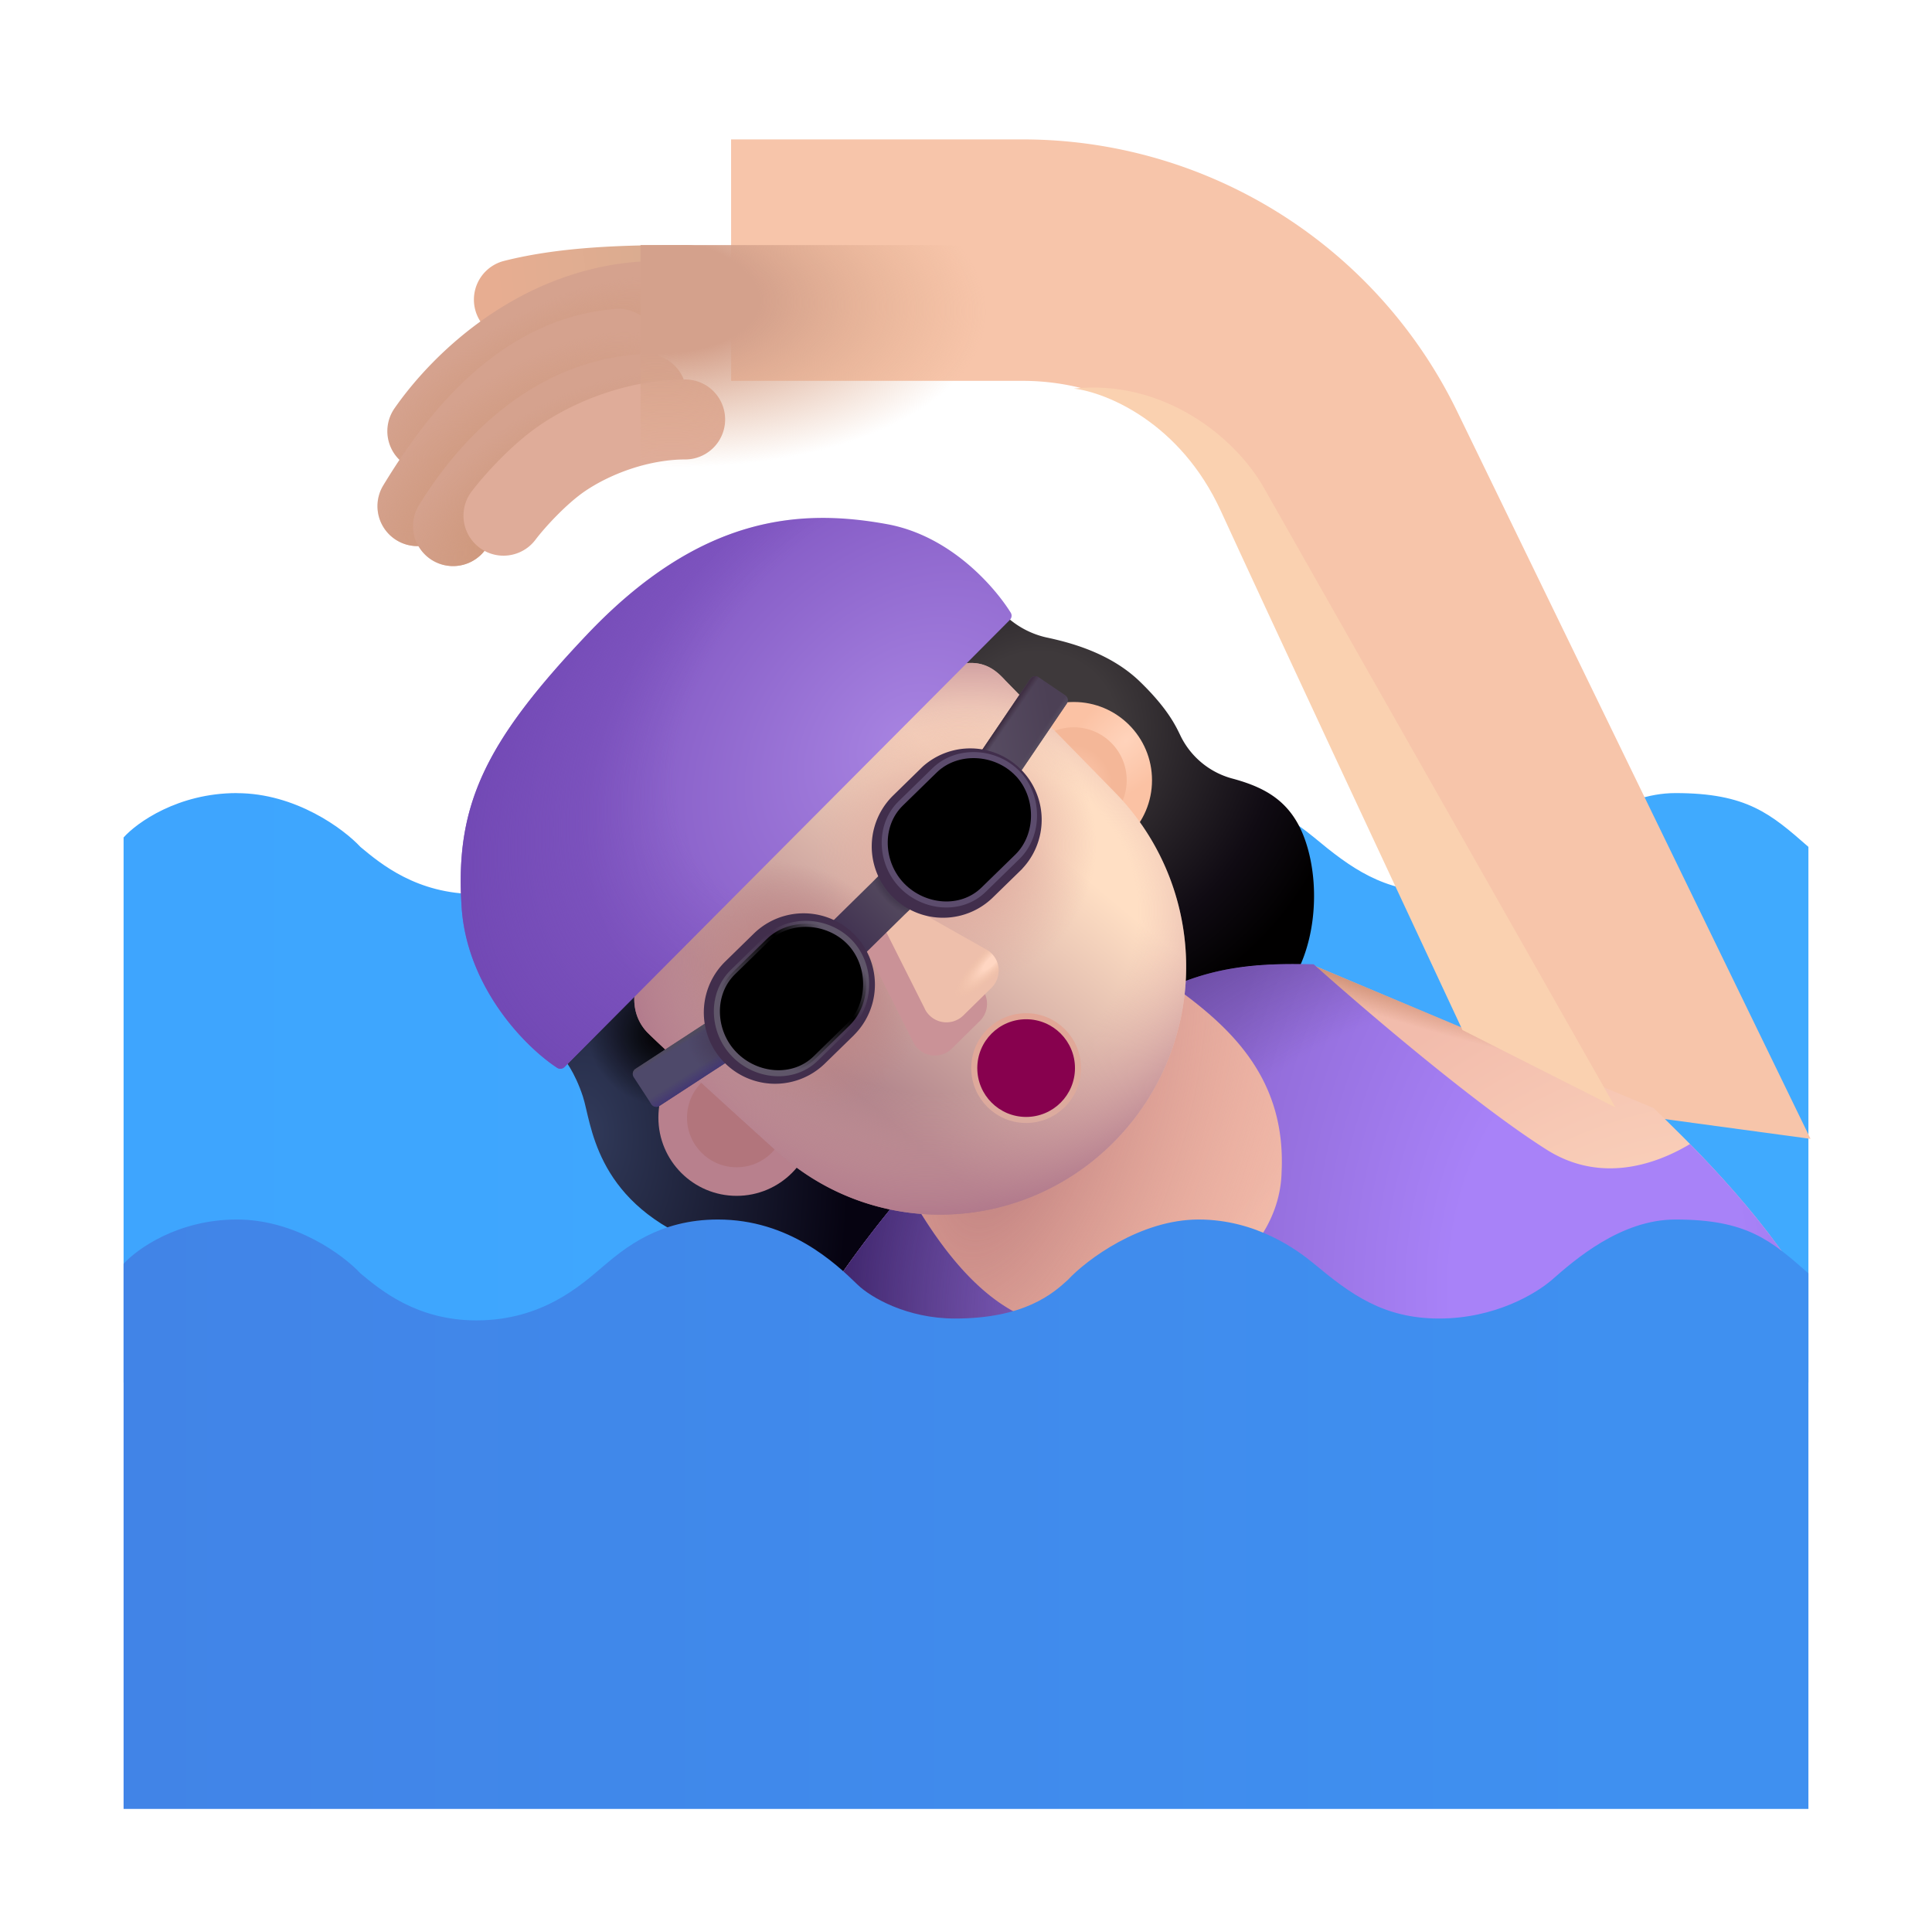 <svg width="100%" height="100%" viewBox="0 0 32 32" xmlns="http://www.w3.org/2000/svg"><g filter="url(#a)"><path fill="url(#b)" d="M3.922 13.136c-.975 0-1.656.49-1.875.735v9.027h27.906v-8.871l-.003-.003c-.623-.545-1.015-.888-2.2-.888-.906 0-1.67.67-2.05 1.004-.261.224-.94.637-1.864.637s-1.469-.406-2.07-.906c-.27-.224-.952-.735-1.914-.735-.963 0-1.857.667-2.165 1-.244.224-.718.641-1.87.641-.794 0-1.396-.35-1.614-.562-.37-.36-1.133-1.079-2.312-1.079-.975 0-1.54.47-1.907.782s-1.006.89-2.093.89c-.985 0-1.585-.5-1.915-.775l-.007-.006c-.276-.297-1.072-.89-2.047-.89"/></g><g filter="url(#c)"><path fill="url(#d)" d="M17.427 10.457a1.45 1.45 0 0 1-.656-.344l-2.187 1.547c1.307 1.828 3.935 5.482 3.992 5.476.077-.008 2.399-.266 2.851-.883.453-.617.54-1.593.328-2.32-.21-.726-.656-.976-1.226-1.133a1.34 1.34 0 0 1-.867-.695c-.07-.14-.188-.437-.68-.914s-1.156-.649-1.555-.734"/></g><path fill="url(#e)" d="M9.654 18.16c-.133-.403-.31-.636-.406-.735l1.093-1.133 4.883 3.727-1.39 1.742c-.157-.242-.68-.515-2.336-1.21-1.657-.696-1.702-1.961-1.844-2.391"/><path fill="url(#f)" d="M9.654 18.16c-.133-.403-.31-.636-.406-.735l1.093-1.133 4.883 3.727-1.39 1.742c-.157-.242-.68-.515-2.336-1.21-1.657-.696-1.702-1.961-1.844-2.391"/><g filter="url(#g)"><path fill="#F7C5AA" d="M10.61 8.058h4.828a4 4 0 0 1 3.602 2.26l4.385 9.608 5.063.687-5.846-12.034a8 8 0 0 0-7.204-4.52h-4.829z"/></g><path fill="url(#h)" d="M17.313 17.558c-1.688 1.15-3.224 3.25-3.782 4.157 3.25 2.162 7.927 2.171 9.86 1.906l6.53-2.266c-.765-1.305-2.036-2.52-2.53-3l-5.638-2.367c-1.468-.062-2.331.133-4.44 1.57"/><path fill="url(#i)" d="M17.313 17.558c-1.688 1.15-3.224 3.25-3.782 4.157 3.25 2.162 7.927 2.171 9.86 1.906l6.53-2.266c-.765-1.305-2.036-2.52-2.53-3l-5.638-2.367c-1.468-.062-2.331.133-4.44 1.57"/><path fill="url(#j)" d="M17.313 17.558c-1.688 1.15-3.224 3.25-3.782 4.157 3.25 2.162 7.927 2.171 9.86 1.906l6.53-2.266c-.765-1.305-2.036-2.52-2.53-3l-5.638-2.367c-1.468-.062-2.331.133-4.44 1.57"/><path fill="url(#k)" d="M15.164 19.953c.36.594 1.149 1.82 2.274 1.996 1.406.219 3.742-.79 3.789-2.531.078-1.557-.845-2.406-1.794-3.086.817-.36 1.574-.376 2.326-.36.899.802 2.705 2.341 3.858 3.07.85.538 1.741.287 2.375-.093.594.605 1.388 1.483 1.93 2.406l-6.531 2.266c-1.933.265-6.61.256-9.86-1.906a17 17 0 0 1 1.384-1.89q.124.058.25.128"/><path fill="url(#l)" d="M15.164 19.953c.36.594 1.149 1.82 2.274 1.996 1.406.219 3.742-.79 3.789-2.531.078-1.557-.845-2.406-1.794-3.086.817-.36 1.574-.376 2.326-.36.899.802 2.705 2.341 3.858 3.07.85.538 1.741.287 2.375-.093.594.605 1.388 1.483 1.93 2.406l-6.531 2.266c-1.933.265-6.61.256-9.86-1.906a17 17 0 0 1 1.384-1.89q.124.058.25.128"/><circle cx="17.785" cy="12.923" r="1.296" fill="url(#m)"/><g filter="url(#n)"><circle cx="17.785" cy="12.923" r=".877" fill="url(#o)"/></g><circle cx="12.201" cy="18.511" r="1.296" fill="#B8808D"/><g filter="url(#p)"><circle cx="12.201" cy="18.512" r=".822" fill="#B2757C"/></g><g filter="url(#q)"><path fill="url(#r)" d="M10.575 17.254c-.312-.326-.224-.75-.14-.922l5.281-5.172c.438-.113.66.125.79.265l1.815 1.854a4.12 4.12 0 0 1 .157 5.594c-1.49 1.703-4.067 1.876-5.747.36-1.072-.967-2-1.819-2.156-1.98"/><path fill="url(#s)" d="M10.575 17.254c-.312-.326-.224-.75-.14-.922l5.281-5.172c.438-.113.66.125.79.265l1.815 1.854a4.12 4.12 0 0 1 .157 5.594c-1.49 1.703-4.067 1.876-5.747.36-1.072-.967-2-1.819-2.156-1.98"/><path fill="url(#t)" d="M10.575 17.254c-.312-.326-.224-.75-.14-.922l5.281-5.172c.438-.113.66.125.79.265l1.815 1.854a4.12 4.12 0 0 1 .157 5.594c-1.49 1.703-4.067 1.876-5.747.36-1.072-.967-2-1.819-2.156-1.98"/><path fill="url(#u)" d="M10.575 17.254c-.312-.326-.224-.75-.14-.922l5.281-5.172c.438-.113.66.125.79.265l1.815 1.854a4.12 4.12 0 0 1 .157 5.594c-1.49 1.703-4.067 1.876-5.747.36-1.072-.967-2-1.819-2.156-1.98"/></g><g filter="url(#v)"><path fill="url(#w)" d="M16.827 10.167 9.45 17.573a.096.096 0 0 1-.121.014c-.578-.38-1.499-1.374-1.583-2.662-.11-1.671.368-2.712 2.078-4.515 1.868-1.969 3.516-2.094 4.97-1.828 1.05.192 1.78 1.038 2.047 1.466a.096.096 0 0 1-.015.119"/><path fill="url(#x)" d="M16.827 10.167 9.45 17.573a.096.096 0 0 1-.121.014c-.578-.38-1.499-1.374-1.583-2.662-.11-1.671.368-2.712 2.078-4.515 1.868-1.969 3.516-2.094 4.97-1.828 1.05.192 1.78 1.038 2.047 1.466a.096.096 0 0 1-.015.119"/></g><g filter="url(#y)"><path fill="url(#z)" d="M3.922 20.199c-.975 0-1.656.49-1.875.734v9.028h27.906V21.09l-.003-.003c-.623-.546-1.015-.888-2.2-.888-.906 0-1.67.67-2.05 1.003-.261.225-.94.637-1.864.637s-1.469-.406-2.07-.906c-.27-.223-.952-.734-1.914-.734-.963 0-1.857.667-2.165 1-.244.224-.718.64-1.87.64-.794 0-1.396-.35-1.614-.562-.37-.36-1.133-1.078-2.312-1.078-.975 0-1.54.469-1.907.781s-1.006.89-2.093.89c-.985 0-1.585-.5-1.915-.774l-.007-.006c-.276-.297-1.072-.891-2.047-.891"/></g><g filter="url(#A)"><circle cx="16.996" cy="17.691" r=".809" stroke="url(#B)" stroke-width=".2"/></g><circle cx="16.996" cy="17.691" r=".809" fill="#87014E"/><g filter="url(#C)"><path fill="#CA9297" d="m15.127 17.263-.781-1.556.289-.282 1.51.853a.4.4 0 0 1 .084.633l-.464.457a.4.4 0 0 1-.638-.105"/></g><g filter="url(#D)"><path fill="#EEBFAB" d="m15.22 17.013-.782-1.556.29-.282 1.51.853a.4.4 0 0 1 .084.633l-.465.457a.4.4 0 0 1-.638-.105"/><path fill="url(#E)" d="m15.22 17.013-.782-1.556.29-.282 1.51.853a.4.4 0 0 1 .084.633l-.465.457a.4.4 0 0 1-.638-.105"/></g><path fill="url(#F)" d="M14.576 14.486h.758v1.123h-.758z" transform="rotate(45.489 14.576 14.486)"/><path fill="url(#G)" d="M14.576 14.486h.758v1.123h-.758z" transform="rotate(45.489 14.576 14.486)"/><path fill="url(#H)" d="M17.065 11.243a.1.1 0 0 1 .138-.026l.44.298a.1.1 0 0 1 .026.138l-.84 1.24-.604-.41z"/><path fill="url(#I)" d="M17.065 11.243a.1.1 0 0 1 .138-.026l.44.298a.1.1 0 0 1 .026.138l-.84 1.24-.604-.41z"/><path fill="url(#J)" d="M17.065 11.243a.1.1 0 0 1 .138-.026l.44.298a.1.1 0 0 1 .026.138l-.84 1.24-.604-.41z"/><path fill="#4E496A" d="M10.925 18.316a.1.1 0 0 1-.138-.029l-.29-.444a.1.1 0 0 1 .029-.139l1.254-.817.399.612z"/><path fill="url(#K)" d="M10.925 18.316a.1.1 0 0 1-.138-.029l-.29-.444a.1.1 0 0 1 .029-.139l1.254-.817.399.612z"/><path fill="url(#L)" d="M10.925 18.316a.1.1 0 0 1-.138-.029l-.29-.444a.1.1 0 0 1 .029-.139l1.254-.817.399.612z"/><path fill="url(#M)" d="M10.925 18.316a.1.1 0 0 1-.138-.029l-.29-.444a.1.1 0 0 1 .029-.139l1.254-.817.399.612z"/><g filter="url(#N)"><path fill="url(#O)" d="M15.533 12.956a.821.821 0 1 1 1.148 1.175l-.487.476a.821.821 0 0 1-1.148-1.175z"/></g><path fill="#412E4C" fill-rule="evenodd" d="m16.933 14.389-.488.476a1.181 1.181 0 1 1-1.65-1.691l.487-.476a1.182 1.182 0 0 1 1.65 1.69m-.238-1.42a.82.82 0 0 0-1.162-.013l-.487.476a.821.821 0 0 0 1.148 1.175l.487-.476a.82.82 0 0 0 .014-1.162" clip-rule="evenodd"/><g filter="url(#P)"><path fill="url(#Q)" d="M12.744 15.713a.821.821 0 1 1 1.148 1.176l-.487.476a.821.821 0 0 1-1.148-1.176z"/></g><path fill="#412E4C" fill-rule="evenodd" d="m14.144 17.146-.488.476a1.181 1.181 0 0 1-1.65-1.69l.487-.476a1.181 1.181 0 0 1 1.65 1.69m-.238-1.419a.82.82 0 0 0-1.162-.014l-.487.476a.821.821 0 1 0 1.148 1.176l.487-.476a.82.82 0 0 0 .014-1.162" clip-rule="evenodd"/><path fill="url(#R)" fill-rule="evenodd" d="M9.936 5.448c-.558.043-1.037.1-1.263.157a.662.662 0 1 1-.323-1.284c.964-.243 2.04-.263 3.029-.263a.662.662 0 1 1 0 1.325c-.345 0-.901.024-1.443.065" clip-rule="evenodd"/><path fill="#D5A28E" fill-rule="evenodd" d="M11.266 4.943a.66.66 0 0 1-.608.713C9.263 5.767 8.17 6.733 7.621 7.52a.662.662 0 1 1-1.086-.758c.677-.971 2.085-2.271 4.018-2.426a.663.663 0 0 1 .713.608" clip-rule="evenodd"/><path fill="url(#S)" fill-rule="evenodd" d="M11.266 4.943a.66.66 0 0 1-.608.713C9.263 5.767 8.17 6.733 7.621 7.52a.662.662 0 1 1-1.086-.758c.677-.971 2.085-2.271 4.018-2.426a.663.663 0 0 1 .713.608" clip-rule="evenodd"/><path fill="#D5A28E" fill-rule="evenodd" d="M10.907 5.724a.663.663 0 0 1-.608.713c-.639.051-1.186.36-1.663.804-.482.447-.862 1.004-1.157 1.487a.662.662 0 1 1-1.13-.69c.314-.516.769-1.196 1.385-1.768.62-.576 1.434-1.072 2.46-1.153a.663.663 0 0 1 .712.607" clip-rule="evenodd"/><path fill="url(#T)" fill-rule="evenodd" d="M10.907 5.724a.663.663 0 0 1-.608.713c-.639.051-1.186.36-1.663.804-.482.447-.862 1.004-1.157 1.487a.662.662 0 1 1-1.13-.69c.314-.516.769-1.196 1.385-1.768.62-.576 1.434-1.072 2.46-1.153a.663.663 0 0 1 .712.607" clip-rule="evenodd"/><path fill="#D5A28E" fill-rule="evenodd" d="M11.369 6.5a.66.66 0 0 1-.634.689c-1.184.05-2.098.941-2.666 1.87a.662.662 0 1 1-1.13-.69c.65-1.066 1.893-2.426 3.74-2.504a.66.66 0 0 1 .69.634" clip-rule="evenodd"/><path fill="url(#U)" fill-rule="evenodd" d="M11.369 6.5a.66.66 0 0 1-.634.689c-1.184.05-2.098.941-2.666 1.87a.662.662 0 1 1-1.13-.69c.65-1.066 1.893-2.426 3.74-2.504a.66.66 0 0 1 .69.634" clip-rule="evenodd"/><g filter="url(#V)"><path fill="#DFAC99" fill-rule="evenodd" d="M11.348 8.01c-.585 0-1.22.227-1.66.526-.308.21-.667.602-.82.805a.662.662 0 1 1-1.057-.8c.202-.266.66-.78 1.133-1.1.629-.429 1.52-.756 2.404-.756a.662.662 0 1 1 0 1.325" clip-rule="evenodd"/></g><g filter="url(#W)"><path stroke="#5C4C6D" stroke-width=".1" d="M16.85 12.807c-.363-.373-1-.41-1.372-.046l-.56.547c-.372.363-.34.99.024 1.362s.976.43 1.349.067l.56-.546c.372-.364.363-1.012 0-1.384Z" clip-rule="evenodd"/></g><g filter="url(#X)"><path stroke="url(#Y)" stroke-width=".1" d="M14.07 15.601c-.364-.372-1-.409-1.373-.045l-.559.546c-.372.364-.34.99.024 1.362.363.373.976.432 1.349.068l.559-.546c.372-.364.364-1.012 0-1.385Z" clip-rule="evenodd"/></g><path fill="url(#Z)" d="M10.61 8.058h4.828a4 4 0 0 1 3.602 2.26l2.734 5.664 5.601 2.389-4.733-9.792a8 8 0 0 0-7.204-4.52h-4.829z"/><g filter="url(#aa)"><path fill="#FAD1B0" d="M20.223 8.467c-.675-1.475-1.907-1.969-2.438-2.031 1.469-.157 2.672.789 3.156 1.656l5.815 10.25-2.533-1.281c-1.052-2.25-3.325-7.119-4-8.594"/></g><defs><radialGradient id="d" cx="0" cy="0" r="1" gradientTransform="matrix(2.092 4.615 -4.784 2.169 17.27 11.998)" gradientUnits="userSpaceOnUse"><stop offset=".255" stop-color="#3E393B"/><stop offset=".769" stop-color="#100B13"/><stop offset="1" stop-color="#010000"/></radialGradient><radialGradient id="e" cx="0" cy="0" r="1" gradientTransform="matrix(4.25 -.438 .722 7.013 9.738 18.707)" gradientUnits="userSpaceOnUse"><stop stop-color="#313A5A"/><stop offset="1" stop-color="#060311"/></radialGradient><radialGradient id="f" cx="0" cy="0" r="1" gradientTransform="rotate(120.141 .519 11.733)scale(1.12 1.224)" gradientUnits="userSpaceOnUse"><stop stop-color="#020102"/><stop offset="1" stop-color="#020102" stop-opacity="0"/></radialGradient><radialGradient id="h" cx="0" cy="0" r="1" gradientTransform="rotate(-127.867 18.828 4.88)scale(6.239 9.66)" gradientUnits="userSpaceOnUse"><stop stop-color="#FFDCC2"/><stop offset="1" stop-color="#F2BCAC"/></radialGradient><radialGradient id="i" cx="0" cy="0" r="1" gradientTransform="matrix(5.406 1.938 -3.92 10.936 16.64 18.682)" gradientUnits="userSpaceOnUse"><stop stop-color="#BB7C7D"/><stop offset="1" stop-color="#F1AE9A" stop-opacity="0"/></radialGradient><radialGradient id="j" cx="0" cy="0" r="1" gradientTransform="rotate(108.881 5.333 15.825)scale(.628 5.102)" gradientUnits="userSpaceOnUse"><stop offset=".186" stop-color="#CB8D71"/><stop offset="1" stop-color="#CB8D71" stop-opacity="0"/></radialGradient><radialGradient id="k" cx="0" cy="0" r="1" gradientTransform="rotate(-177.859 13.426 10.356)scale(6.692 10.486)" gradientUnits="userSpaceOnUse"><stop offset=".359" stop-color="#A882F8"/><stop offset="1" stop-color="#8F69D4"/></radialGradient><radialGradient id="l" cx="0" cy="0" r="1" gradientTransform="rotate(-163.471 15.406 9.664)scale(13.986 10.634)" gradientUnits="userSpaceOnUse"><stop offset=".636" stop-color="#553C7C" stop-opacity="0"/><stop offset="1" stop-color="#3C2369"/></radialGradient><radialGradient id="m" cx="0" cy="0" r="1" gradientTransform="rotate(137.77 6.96 9.734)scale(1.372 .76)" gradientUnits="userSpaceOnUse"><stop offset=".011" stop-color="#FFD3BB"/><stop offset="1" stop-color="#FBC2A4"/></radialGradient><radialGradient id="o" cx="0" cy="0" r="1" gradientTransform="rotate(-43.568 25.036 -15.984)scale(.442 .574)" gradientUnits="userSpaceOnUse"><stop stop-color="#FCC5A9"/><stop offset="1" stop-color="#F4B798"/></radialGradient><radialGradient id="s" cx="0" cy="0" r="1" gradientTransform="rotate(72.52 -2.767 18.353)scale(5.02 5.811)" gradientUnits="userSpaceOnUse"><stop offset=".545" stop-color="#DEAAA8" stop-opacity="0"/><stop offset="1" stop-color="#AB7188"/></radialGradient><radialGradient id="t" cx="0" cy="0" r="1" gradientTransform="matrix(1.75 1.504 -1.541 1.793 15.677 14.195)" gradientUnits="userSpaceOnUse"><stop offset=".228" stop-color="#DEAA9F"/><stop offset="1" stop-color="#DEAA9F" stop-opacity="0"/></radialGradient><radialGradient id="u" cx="0" cy="0" r="1" gradientTransform="matrix(1.5 1.594 -1.315 1.238 13.114 16.445)" gradientUnits="userSpaceOnUse"><stop offset=".422" stop-color="#BE8888"/><stop offset="1" stop-color="#BE8888" stop-opacity="0"/></radialGradient><radialGradient id="w" cx="0" cy="0" r="1" gradientTransform="matrix(-4.313 4.187 -3.074 -3.166 15.082 12.144)" gradientUnits="userSpaceOnUse"><stop stop-color="#A783E1"/><stop offset="1" stop-color="#8258C3"/></radialGradient><radialGradient id="x" cx="0" cy="0" r="1" gradientTransform="rotate(136.15 5.33 8.62)scale(9.36 5.842)" gradientUnits="userSpaceOnUse"><stop offset=".489" stop-color="#7047B3" stop-opacity="0"/><stop offset="1" stop-color="#7047B3"/></radialGradient><radialGradient id="E" cx="0" cy="0" r="1" gradientTransform="rotate(135.14 4.826 11.475)scale(.86 .223)" gradientUnits="userSpaceOnUse"><stop offset=".254" stop-color="#FFD6C2"/><stop offset="1" stop-color="#F3C4A7" stop-opacity="0"/><stop offset="1" stop-color="#FFD6C2" stop-opacity="0"/></radialGradient><radialGradient id="G" cx="0" cy="0" r="1" gradientTransform="rotate(90.613 .324 14.606)scale(.287 .604)" gradientUnits="userSpaceOnUse"><stop offset=".649" stop-color="#453B50"/><stop offset="1" stop-color="#453B50" stop-opacity="0"/></radialGradient><radialGradient id="K" cx="0" cy="0" r="1" gradientTransform="matrix(-.461 .297 -.344 -.534 11.95 17.24)" gradientUnits="userSpaceOnUse"><stop offset=".214" stop-color="#483E5B"/><stop offset="1" stop-color="#483E5B" stop-opacity="0"/></radialGradient><radialGradient id="S" cx="0" cy="0" r="1" gradientTransform="rotate(146.787 3.392 4.77)scale(3.438 1.602)" gradientUnits="userSpaceOnUse"><stop offset=".402" stop-color="#CF997E"/><stop offset="1" stop-color="#CF997E" stop-opacity="0"/></radialGradient><radialGradient id="T" cx="0" cy="0" r="1" gradientTransform="matrix(-2.76 2.133 -1.049 -1.358 8.58 8.024)" gradientUnits="userSpaceOnUse"><stop offset=".402" stop-color="#CF997E"/><stop offset="1" stop-color="#CF997E" stop-opacity="0"/></radialGradient><radialGradient id="U" cx="0" cy="0" r="1" gradientTransform="rotate(144.615 3.203 5.685)scale(3.292 1.58)" gradientUnits="userSpaceOnUse"><stop offset=".402" stop-color="#CF997E"/><stop offset="1" stop-color="#CF997E" stop-opacity="0"/></radialGradient><radialGradient id="Z" cx="0" cy="0" r="1" gradientTransform="matrix(5.707 .414 -.205 2.834 10.61 4.87)" gradientUnits="userSpaceOnUse"><stop offset=".344" stop-color="#D4A18C"/><stop offset="1" stop-color="#E1AC8C" stop-opacity="0"/></radialGradient><filter id="a" width="28.306" height="9.762" x="1.847" y="13.136" color-interpolation-filters="sRGB" filterUnits="userSpaceOnUse"><feFlood flood-opacity="0" result="BackgroundImageFix"/><feBlend in="SourceGraphic" in2="BackgroundImageFix" result="shape"/><feColorMatrix in="SourceAlpha" result="hardAlpha" values="0 0 0 0 0 0 0 0 0 0 0 0 0 0 0 0 0 0 127 0"/><feOffset dx="-.2"/><feGaussianBlur stdDeviation=".5"/><feComposite in2="hardAlpha" k2="-1" k3="1" operator="arithmetic"/><feColorMatrix values="0 0 0 0 0.325 0 0 0 0 0.729 0 0 0 0 1 0 0 0 1 0"/><feBlend in2="shape" result="effect1_innerShadow_3987_23163"/><feColorMatrix in="SourceAlpha" result="hardAlpha" values="0 0 0 0 0 0 0 0 0 0 0 0 0 0 0 0 0 0 127 0"/><feOffset dx=".2"/><feGaussianBlur stdDeviation=".5"/><feComposite in2="hardAlpha" k2="-1" k3="1" operator="arithmetic"/><feColorMatrix values="0 0 0 0 0.247 0 0 0 0 0.584 0 0 0 0 0.855 0 0 0 1 0"/><feBlend in2="effect1_innerShadow_3987_23163" result="effect2_innerShadow_3987_23163"/></filter><filter id="c" width="7.381" height="7.123" x="14.483" y="10.113" color-interpolation-filters="sRGB" filterUnits="userSpaceOnUse"><feFlood flood-opacity="0" result="BackgroundImageFix"/><feBlend in="SourceGraphic" in2="BackgroundImageFix" result="shape"/><feColorMatrix in="SourceAlpha" result="hardAlpha" values="0 0 0 0 0 0 0 0 0 0 0 0 0 0 0 0 0 0 127 0"/><feOffset dx="-.1" dy=".1"/><feGaussianBlur stdDeviation=".25"/><feComposite in2="hardAlpha" k2="-1" k3="1" operator="arithmetic"/><feColorMatrix values="0 0 0 0 0.106 0 0 0 0 0.067 0 0 0 0 0.082 0 0 0 1 0"/><feBlend in2="shape" result="effect1_innerShadow_3987_23163"/></filter><filter id="g" width="19.128" height="17.805" x="10.609" y="2.808" color-interpolation-filters="sRGB" filterUnits="userSpaceOnUse"><feFlood flood-opacity="0" result="BackgroundImageFix"/><feBlend in="SourceGraphic" in2="BackgroundImageFix" result="shape"/><feColorMatrix in="SourceAlpha" result="hardAlpha" values="0 0 0 0 0 0 0 0 0 0 0 0 0 0 0 0 0 0 127 0"/><feOffset dx="1.25" dy="-1.25"/><feGaussianBlur stdDeviation="1"/><feComposite in2="hardAlpha" k2="-1" k3="1" operator="arithmetic"/><feColorMatrix values="0 0 0 0 0.859 0 0 0 0 0.608 0 0 0 0 0.553 0 0 0 1 0"/><feBlend in2="shape" result="effect1_innerShadow_3987_23163"/><feColorMatrix in="SourceAlpha" result="hardAlpha" values="0 0 0 0 0 0 0 0 0 0 0 0 0 0 0 0 0 0 127 0"/><feOffset dx=".25" dy="-.5"/><feGaussianBlur stdDeviation=".5"/><feComposite in2="hardAlpha" k2="-1" k3="1" operator="arithmetic"/><feColorMatrix values="0 0 0 0 0.792 0 0 0 0 0.51 0 0 0 0 0.51 0 0 0 1 0"/><feBlend in2="effect1_innerShadow_3987_23163" result="effect2_innerShadow_3987_23163"/></filter><filter id="n" width="2.053" height="2.053" x="16.759" y="11.896" color-interpolation-filters="sRGB" filterUnits="userSpaceOnUse"><feFlood flood-opacity="0" result="BackgroundImageFix"/><feBlend in="SourceGraphic" in2="BackgroundImageFix" result="shape"/><feGaussianBlur result="effect1_foregroundBlur_3987_23163" stdDeviation=".075"/></filter><filter id="p" width="2.044" height="2.044" x="11.179" y="17.489" color-interpolation-filters="sRGB" filterUnits="userSpaceOnUse"><feFlood flood-opacity="0" result="BackgroundImageFix"/><feBlend in="SourceGraphic" in2="BackgroundImageFix" result="shape"/><feGaussianBlur result="effect1_foregroundBlur_3987_23163" stdDeviation=".1"/></filter><filter id="q" width="9.291" height="9.288" x="10.356" y="10.98" color-interpolation-filters="sRGB" filterUnits="userSpaceOnUse"><feFlood flood-opacity="0" result="BackgroundImageFix"/><feBlend in="SourceGraphic" in2="BackgroundImageFix" result="shape"/><feColorMatrix in="SourceAlpha" result="hardAlpha" values="0 0 0 0 0 0 0 0 0 0 0 0 0 0 0 0 0 0 127 0"/><feOffset dx=".15" dy="-.15"/><feGaussianBlur stdDeviation=".3"/><feComposite in2="hardAlpha" k2="-1" k3="1" operator="arithmetic"/><feColorMatrix values="0 0 0 0 0.694 0 0 0 0 0.506 0 0 0 0 0.639 0 0 0 1 0"/><feBlend in2="shape" result="effect1_innerShadow_3987_23163"/></filter><filter id="v" width="9.223" height="9.224" x="7.632" y="8.478" color-interpolation-filters="sRGB" filterUnits="userSpaceOnUse"><feFlood flood-opacity="0" result="BackgroundImageFix"/><feBlend in="SourceGraphic" in2="BackgroundImageFix" result="shape"/><feColorMatrix in="SourceAlpha" result="hardAlpha" values="0 0 0 0 0 0 0 0 0 0 0 0 0 0 0 0 0 0 127 0"/><feOffset dx="-.1" dy=".1"/><feGaussianBlur stdDeviation=".25"/><feComposite in2="hardAlpha" k2="-1" k3="1" operator="arithmetic"/><feColorMatrix values="0 0 0 0 0.663 0 0 0 0 0.467 0 0 0 0 0.667 0 0 0 1 0"/><feBlend in2="shape" result="effect1_innerShadow_3987_23163"/></filter><filter id="y" width="28.306" height="9.762" x="1.847" y="20.199" color-interpolation-filters="sRGB" filterUnits="userSpaceOnUse"><feFlood flood-opacity="0" result="BackgroundImageFix"/><feBlend in="SourceGraphic" in2="BackgroundImageFix" result="shape"/><feColorMatrix in="SourceAlpha" result="hardAlpha" values="0 0 0 0 0 0 0 0 0 0 0 0 0 0 0 0 0 0 127 0"/><feOffset dx="-.2"/><feGaussianBlur stdDeviation=".15"/><feComposite in2="hardAlpha" k2="-1" k3="1" operator="arithmetic"/><feColorMatrix values="0 0 0 0 0.302 0 0 0 0 0.58 0 0 0 0 0.875 0 0 0 1 0"/><feBlend in2="shape" result="effect1_innerShadow_3987_23163"/><feColorMatrix in="SourceAlpha" result="hardAlpha" values="0 0 0 0 0 0 0 0 0 0 0 0 0 0 0 0 0 0 127 0"/><feOffset dx=".2"/><feGaussianBlur stdDeviation=".15"/><feComposite in2="hardAlpha" k2="-1" k3="1" operator="arithmetic"/><feColorMatrix values="0 0 0 0 0.208 0 0 0 0 0.482 0 0 0 0 0.773 0 0 0 1 0"/><feBlend in2="effect1_innerShadow_3987_23163" result="effect2_innerShadow_3987_23163"/></filter><filter id="A" width="2.217" height="2.217" x="15.887" y="16.582" color-interpolation-filters="sRGB" filterUnits="userSpaceOnUse"><feFlood flood-opacity="0" result="BackgroundImageFix"/><feBlend in="SourceGraphic" in2="BackgroundImageFix" result="shape"/><feGaussianBlur result="effect1_foregroundBlur_3987_23163" stdDeviation=".1"/></filter><filter id="C" width="3.003" height="3.058" x="13.846" y="14.925" color-interpolation-filters="sRGB" filterUnits="userSpaceOnUse"><feFlood flood-opacity="0" result="BackgroundImageFix"/><feBlend in="SourceGraphic" in2="BackgroundImageFix" result="shape"/><feGaussianBlur result="effect1_foregroundBlur_3987_23163" stdDeviation=".25"/></filter><filter id="D" width="2.203" height="2.458" x="14.338" y="14.876" color-interpolation-filters="sRGB" filterUnits="userSpaceOnUse"><feFlood flood-opacity="0" result="BackgroundImageFix"/><feBlend in="SourceGraphic" in2="BackgroundImageFix" result="shape"/><feColorMatrix in="SourceAlpha" result="hardAlpha" values="0 0 0 0 0 0 0 0 0 0 0 0 0 0 0 0 0 0 127 0"/><feOffset dx=".1" dy="-.3"/><feGaussianBlur stdDeviation=".3"/><feComposite in2="hardAlpha" k2="-1" k3="1" operator="arithmetic"/><feColorMatrix values="0 0 0 0 0.776 0 0 0 0 0.545 0 0 0 0 0.576 0 0 0 1 0"/><feBlend in2="shape" result="effect1_innerShadow_3987_23163"/><feGaussianBlur result="effect2_foregroundBlur_3987_23163" stdDeviation=".05"/></filter><filter id="N" width="2.23" height="2.219" x="14.698" y="12.722" color-interpolation-filters="sRGB" filterUnits="userSpaceOnUse"><feFlood flood-opacity="0" result="BackgroundImageFix"/><feBlend in="SourceGraphic" in2="BackgroundImageFix" result="shape"/><feColorMatrix in="SourceAlpha" result="hardAlpha" values="0 0 0 0 0 0 0 0 0 0 0 0 0 0 0 0 0 0 127 0"/><feOffset/><feGaussianBlur stdDeviation=".075"/><feComposite in2="hardAlpha" k2="-1" k3="1" operator="arithmetic"/><feColorMatrix values="0 0 0 0 0.075 0 0 0 0 0.408 0 0 0 0 0.757 0 0 0 1 0"/><feBlend in2="shape" result="effect1_innerShadow_3987_23163"/><feColorMatrix in="SourceAlpha" result="hardAlpha" values="0 0 0 0 0 0 0 0 0 0 0 0 0 0 0 0 0 0 127 0"/><feOffset dx="-.1" dy=".1"/><feGaussianBlur stdDeviation=".1"/><feComposite in2="hardAlpha" k2="-1" k3="1" operator="arithmetic"/><feColorMatrix values="0 0 0 0 0.325 0 0 0 0 0.631 0 0 0 0 0.882 0 0 0 1 0"/><feBlend in2="effect1_innerShadow_3987_23163" result="effect2_innerShadow_3987_23163"/></filter><filter id="P" width="2.23" height="2.219" x="11.909" y="15.48" color-interpolation-filters="sRGB" filterUnits="userSpaceOnUse"><feFlood flood-opacity="0" result="BackgroundImageFix"/><feBlend in="SourceGraphic" in2="BackgroundImageFix" result="shape"/><feColorMatrix in="SourceAlpha" result="hardAlpha" values="0 0 0 0 0 0 0 0 0 0 0 0 0 0 0 0 0 0 127 0"/><feOffset/><feGaussianBlur stdDeviation=".075"/><feComposite in2="hardAlpha" k2="-1" k3="1" operator="arithmetic"/><feColorMatrix values="0 0 0 0 0.075 0 0 0 0 0.408 0 0 0 0 0.757 0 0 0 1 0"/><feBlend in2="shape" result="effect1_innerShadow_3987_23163"/><feColorMatrix in="SourceAlpha" result="hardAlpha" values="0 0 0 0 0 0 0 0 0 0 0 0 0 0 0 0 0 0 127 0"/><feOffset dx="-.1" dy=".1"/><feGaussianBlur stdDeviation=".05"/><feComposite in2="hardAlpha" k2="-1" k3="1" operator="arithmetic"/><feColorMatrix values="0 0 0 0 0.282 0 0 0 0 0.565 0 0 0 0 0.855 0 0 0 1 0"/><feBlend in2="effect1_innerShadow_3987_23163" result="effect2_innerShadow_3987_23163"/></filter><filter id="V" width="4.333" height="3.319" x="7.677" y="6.285" color-interpolation-filters="sRGB" filterUnits="userSpaceOnUse"><feFlood flood-opacity="0" result="BackgroundImageFix"/><feBlend in="SourceGraphic" in2="BackgroundImageFix" result="shape"/><feColorMatrix in="SourceAlpha" result="hardAlpha" values="0 0 0 0 0 0 0 0 0 0 0 0 0 0 0 0 0 0 127 0"/><feOffset dy="-.4"/><feGaussianBlur stdDeviation=".25"/><feComposite in2="hardAlpha" k2="-1" k3="1" operator="arithmetic"/><feColorMatrix values="0 0 0 0 0.804 0 0 0 0 0.529 0 0 0 0 0.518 0 0 0 1 0"/><feBlend in2="shape" result="effect1_innerShadow_3987_23163"/></filter><filter id="W" width="2.872" height="2.874" x="14.454" y="12.307" color-interpolation-filters="sRGB" filterUnits="userSpaceOnUse"><feFlood flood-opacity="0" result="BackgroundImageFix"/><feBlend in="SourceGraphic" in2="BackgroundImageFix" result="shape"/><feGaussianBlur result="effect1_foregroundBlur_3987_23163" stdDeviation=".075"/></filter><filter id="X" width="2.872" height="2.874" x="11.674" y="15.102" color-interpolation-filters="sRGB" filterUnits="userSpaceOnUse"><feFlood flood-opacity="0" result="BackgroundImageFix"/><feBlend in="SourceGraphic" in2="BackgroundImageFix" result="shape"/><feGaussianBlur result="effect1_foregroundBlur_3987_23163" stdDeviation=".075"/></filter><filter id="aa" width="10.971" height="13.923" x="16.785" y="5.419" color-interpolation-filters="sRGB" filterUnits="userSpaceOnUse"><feFlood flood-opacity="0" result="BackgroundImageFix"/><feBlend in="SourceGraphic" in2="BackgroundImageFix" result="shape"/><feGaussianBlur result="effect1_foregroundBlur_3987_23163" stdDeviation=".5"/></filter><linearGradient id="b" x1="26.833" x2="2.047" y1="17.552" y2="17.552" gradientUnits="userSpaceOnUse"><stop stop-color="#40AAFE"/><stop offset="1" stop-color="#3EA5FE"/></linearGradient><linearGradient id="r" x1="18.56" x2="14.8" y1="15.277" y2="19.771" gradientUnits="userSpaceOnUse"><stop stop-color="#FFDFC4"/><stop offset=".886" stop-color="#AF828A"/></linearGradient><linearGradient id="z" x1="26.833" x2="2.047" y1="24.615" y2="24.615" gradientUnits="userSpaceOnUse"><stop stop-color="#3F90F0"/><stop offset="1" stop-color="#4184E7"/></linearGradient><linearGradient id="B" x1="17.219" x2="17.188" y1="18.621" y2="16.715" gradientUnits="userSpaceOnUse"><stop stop-color="#DBAB9F"/><stop offset="1" stop-color="#E3A695"/></linearGradient><linearGradient id="F" x1="14.945" x2="14.954" y1="14.659" y2="15.609" gradientUnits="userSpaceOnUse"><stop stop-color="#52475D"/><stop offset="1" stop-color="#413251"/></linearGradient><linearGradient id="H" x1="16.334" x2="17.49" y1="12.381" y2="12.17" gradientUnits="userSpaceOnUse"><stop stop-color="#574C62"/><stop offset="1" stop-color="#4C4055"/></linearGradient><linearGradient id="I" x1="16.734" x2="16.847" y1="11.683" y2="11.761" gradientUnits="userSpaceOnUse"><stop offset=".354" stop-color="#403044"/><stop offset="1" stop-color="#403044" stop-opacity="0"/></linearGradient><linearGradient id="J" x1="17.383" x2="17.3" y1="12.101" y2="12.046" gradientUnits="userSpaceOnUse"><stop stop-color="#574E60"/><stop offset="1" stop-color="#574E60" stop-opacity="0"/></linearGradient><linearGradient id="L" x1="11.422" x2="11.304" y1="18.027" y2="17.843" gradientUnits="userSpaceOnUse"><stop offset=".145" stop-color="#443873"/><stop offset="1" stop-color="#443873" stop-opacity="0"/></linearGradient><linearGradient id="M" x1="10.984" x2="11.027" y1="17.398" y2="17.468" gradientUnits="userSpaceOnUse"><stop stop-color="#504B5B"/><stop offset="1" stop-color="#504B5B" stop-opacity="0"/></linearGradient><linearGradient id="O" x1="16.765" x2="15.219" y1="13.152" y2="14.668" gradientUnits="userSpaceOnUse"><stop stop-color="#489BE1"/><stop offset="1" stop-color="#4799EA"/></linearGradient><linearGradient id="Q" x1="13.976" x2="12.429" y1="15.91" y2="17.425" gradientUnits="userSpaceOnUse"><stop stop-color="#3387E0"/><stop offset="1" stop-color="#2F81CB"/></linearGradient><linearGradient id="R" x1="8.205" x2="11.23" y1="4.842" y2="4.525" gradientUnits="userSpaceOnUse"><stop stop-color="#E7AD91"/><stop offset="1" stop-color="#D8AC90"/></linearGradient><linearGradient id="Y" x1="14.263" x2="12.12" y1="15.613" y2="17.658" gradientUnits="userSpaceOnUse"><stop offset=".096" stop-color="#5F5669"/><stop offset=".322" stop-color="#5F5669" stop-opacity="0"/><stop offset=".768" stop-color="#5F5669"/></linearGradient></defs></svg>